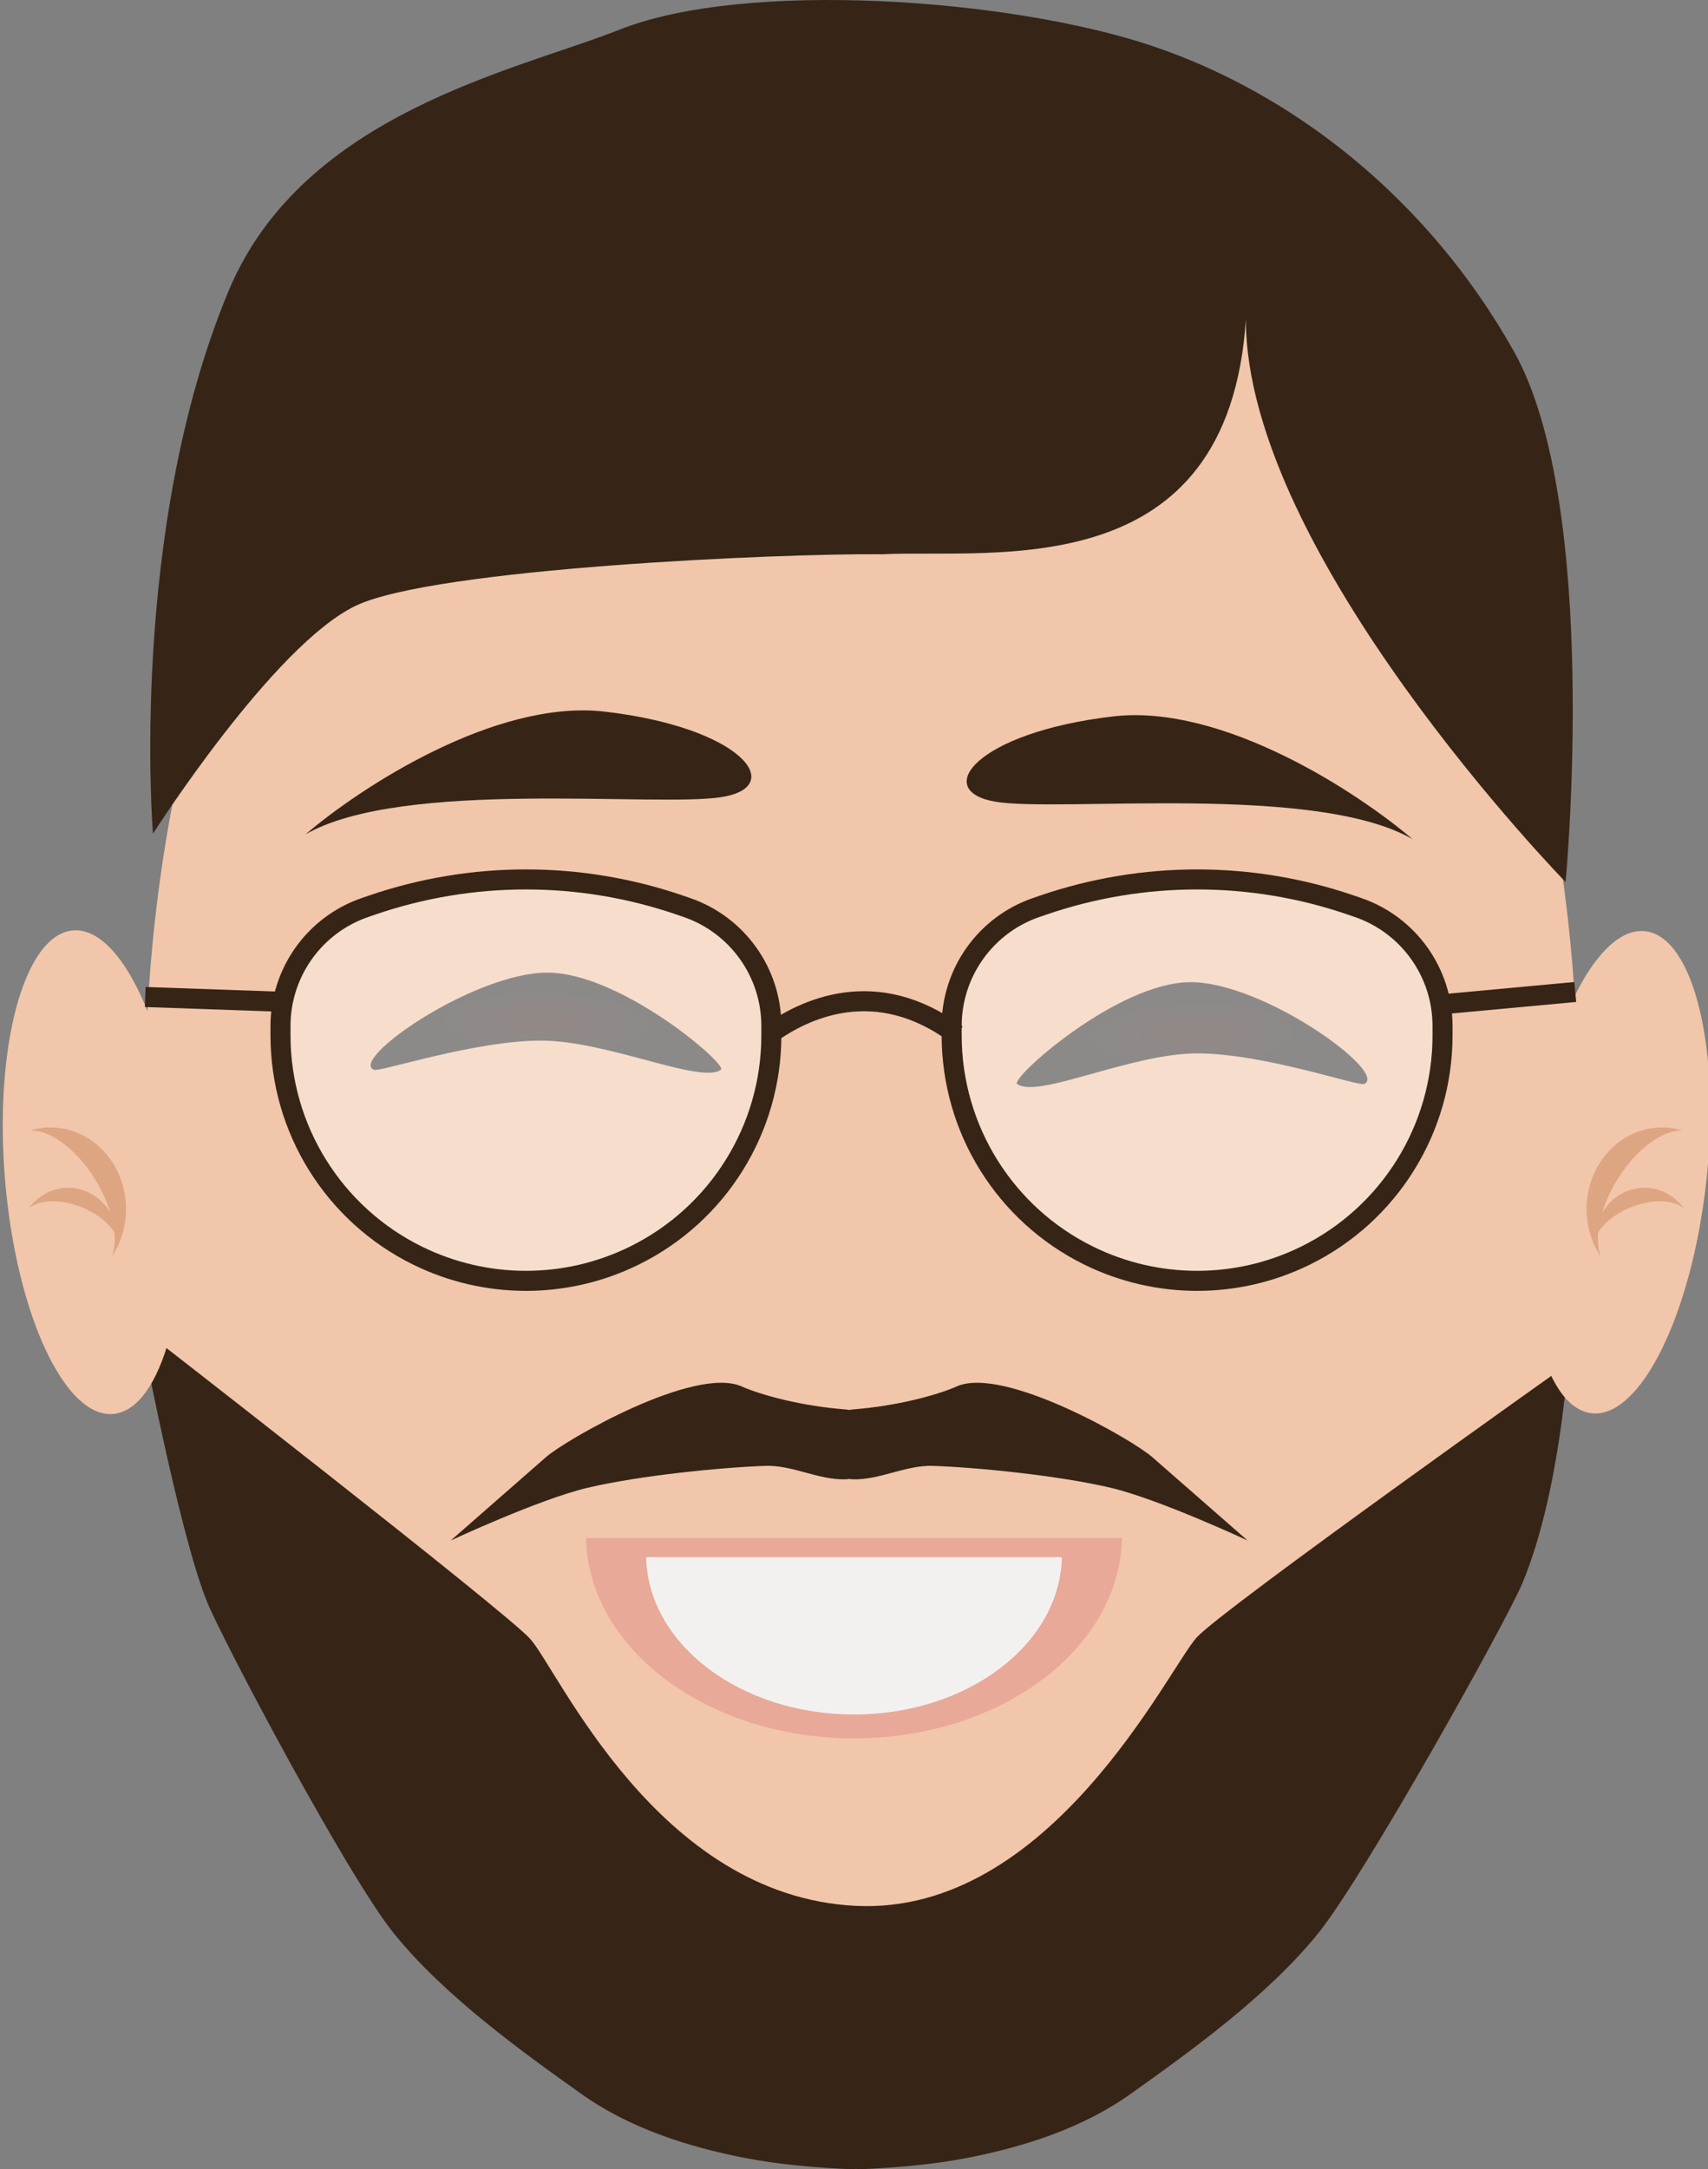 <svg width="341" height="433" viewBox="0 0 341 433" fill="none" xmlns="http://www.w3.org/2000/svg">
<rect x="0" y="0" width="341" height="433" fill="#808080" stroke="none"/>
<g clip-path="url(#clip0_758_4433)">
<path d="M172 432.048C250.977 432.048 315 336.609 315 218.879C315 101.149 250.977 5.71 172 5.71C93.023 5.71 29 101.149 29 218.879C29 336.609 93.023 432.048 172 432.048Z" fill="#F1C6AA"/>
<path d="M120.762 142.044C98.849 139.488 71.79 157.309 61 166.539C80.422 155.356 131.22 161.214 144.168 159.084C157.117 156.954 148.152 145.239 120.762 142.044Z" fill="#362516"/>
<path d="M222.238 142.995C244.151 140.439 271.21 158.26 282 167.49C262.577 156.308 211.78 162.165 198.832 160.035C185.883 157.905 194.848 146.19 222.238 142.995Z" fill="#362516"/>
<path fill-rule="evenodd" clip-rule="evenodd" d="M272.365 216.357C277.294 214.149 252.367 196.04 237.717 196.04C223.066 196.04 201.631 215.292 203.069 216.357C207.182 219.398 225.698 210.256 239.029 210.256C252.36 210.256 271.188 216.899 272.365 216.357Z" fill="url(#paint0_radial_758_4433)"/>
<path fill-rule="evenodd" clip-rule="evenodd" d="M74.635 213.53C69.706 211.422 94.633 194.137 109.283 194.137C123.934 194.137 145.369 212.513 143.931 213.53C139.818 216.433 121.302 207.706 107.971 207.706C94.64 207.706 75.812 214.048 74.635 213.53Z" fill="url(#paint1_radial_758_4433)"/>
<path fill-rule="evenodd" clip-rule="evenodd" d="M169.535 281.435C169.747 281.381 169.986 281.349 170.212 281.328C179.058 280.654 187.095 278.462 191.007 276.73C200.357 272.581 226.033 287.315 230.039 290.833C234.482 294.714 249.07 307.481 249.07 307.481C249.07 307.481 231.458 299.259 221.776 296.97C211.312 294.49 194.827 292.875 186.233 292.587C180.782 292.415 175.649 295.452 170.198 295.27C169.973 295.26 169.747 295.238 169.535 295.185C169.323 295.238 169.098 295.26 168.872 295.27C163.408 295.452 158.289 292.415 152.838 292.587C144.23 292.875 127.758 294.49 117.281 296.97C107.613 299.259 90 307.481 90 307.481C90 307.481 104.589 294.714 109.018 290.833C113.037 287.315 138.7 272.581 148.063 276.73C151.976 278.462 159.999 280.654 168.846 281.328C169.084 281.349 169.31 281.381 169.535 281.435Z" fill="#362516"/>
<path fill-rule="evenodd" clip-rule="evenodd" d="M170.836 380.41C209.761 382.327 233.267 333.065 238.918 326.833C244.018 321.212 313 272.291 313 272.291C313 272.291 311.356 298.292 303.929 316.037C300.785 323.564 272.467 374.389 263.156 385.914C253.041 398.438 237.37 409.669 225.647 418.006C216.096 424.792 204.325 428.578 192.746 430.789C186.495 431.989 178.947 432.706 171.4 433C171.22 433 171.052 432.965 170.896 432.894C170.728 432.965 170.56 433 170.392 433C162.845 432.706 155.297 431.989 149.046 430.789C137.467 428.578 125.696 424.792 116.145 418.006C104.41 409.669 88.751 398.438 78.636 385.914C69.325 374.389 44.355 327.233 41.307 319.659C35.62 305.536 28 265 28 265C28 265 100.738 321.47 105.825 327.091C111.477 333.324 131.143 378.446 170.836 380.41Z" fill="#362516"/>
<path fill-rule="evenodd" clip-rule="evenodd" d="M30.536 166.407C30.536 166.407 54.647 128.61 71.132 120.859C86.885 113.452 155.33 110.44 176.179 110.624C175.219 110.673 177.15 110.636 176.179 110.624C198.539 109.608 245.21 117.088 248.737 63.755C248.737 110.624 312.57 176.055 312.57 176.055C312.57 176.055 319.669 101.123 302.236 70.11C285.027 39.488 257.937 18.452 229.703 9.061C201.469 -0.33 148.858 -4.073 123.656 5.93C103.027 14.109 60.434 22.573 45.621 58.109C25.611 106.113 30.536 166.407 30.536 166.407Z" fill="#362516"/>
<path fill-rule="evenodd" clip-rule="evenodd" d="M224 307C223.542 329.118 199.742 346.969 170.5 346.969C141.258 346.969 117.458 329.118 117 307H224Z" fill="#E8A998"/>
<path fill-rule="evenodd" clip-rule="evenodd" d="M212 310.807C211.645 328.185 193.183 342.211 170.5 342.211C147.817 342.211 129.355 328.185 129 310.807H212Z" fill="#F3F1F0"/>
<path d="M22.675 282.225C32.365 281.265 38.383 258.884 36.115 232.235C33.848 205.586 24.154 184.761 14.464 185.721C4.774 186.681 -1.244 209.062 1.023 235.711C3.291 262.36 12.984 283.185 22.675 282.225Z" fill="#F1C6AA"/>
<path fill-rule="evenodd" clip-rule="evenodd" d="M23.661 247.844C23.634 243.382 21.033 239.219 16.905 237.676C12.777 236.133 8.347 237.669 5.768 241.156C7.762 239.492 11.772 239.265 15.9 240.807C20.028 242.35 23.048 245.206 23.661 247.844Z" fill="#DEA582"/>
<path fill-rule="evenodd" clip-rule="evenodd" d="M22.361 250.775C25.965 245.311 26.19 237.768 22.418 231.97C18.646 226.171 11.995 223.837 6.009 225.638C9.795 225.503 14.868 229.033 18.64 234.831C22.412 240.63 23.765 246.978 22.361 250.775Z" fill="#DEA582"/>
<path d="M317.642 282.073C327.301 283.353 337.581 262.858 340.604 236.297C343.627 209.735 338.248 187.165 328.59 185.885C318.931 184.605 308.651 205.1 305.628 231.661C302.605 258.223 307.984 280.793 317.642 282.073Z" fill="#F1C6AA"/>
<path fill-rule="evenodd" clip-rule="evenodd" d="M318.268 247.844C318.296 243.382 320.897 239.219 325.025 237.676C329.152 236.133 333.582 237.669 336.161 241.156C334.168 239.492 330.157 239.265 326.03 240.807C321.902 242.35 318.881 245.206 318.268 247.844Z" fill="#DEA582"/>
<path fill-rule="evenodd" clip-rule="evenodd" d="M319.557 250.775C315.953 245.311 315.728 237.768 319.5 231.97C323.272 226.171 329.923 223.837 335.909 225.638C332.123 225.503 327.05 229.033 323.278 234.831C319.506 240.63 318.153 246.978 319.557 250.775Z" fill="#DEA582"/>
<path d="M56 204.784C56 194.102 62.786 184.6 72.89 181.133L74.251 180.665C94.18 173.827 115.82 173.827 135.749 180.665L137.11 181.133C147.214 184.6 154 194.102 154 204.784V206.658C154 225.33 143.389 242.378 126.636 250.623C112.993 257.337 97.007 257.337 83.364 250.623C66.611 242.378 56 225.33 56 206.658V204.784Z" fill="white" fill-opacity="0.4" stroke="#362516" stroke-width="4"/>
<path d="M288 204.784C288 194.102 281.214 184.6 271.11 181.133L269.749 180.665C249.82 173.827 228.18 173.827 208.251 180.665L206.89 181.133C196.786 184.6 190 194.102 190 204.784V206.658C190 225.33 200.611 242.378 217.364 250.623C231.007 257.337 246.993 257.337 260.636 250.623C277.389 242.378 288 225.33 288 206.658V204.784Z" fill="white" fill-opacity="0.4" stroke="#362516" stroke-width="4"/>
<path d="M153.5 206.507C160.418 201.48 174.802 194.443 191 206.507" stroke="#362516" stroke-width="4"/>
<path d="M29 199L57.5 200" stroke="#362516" stroke-width="4"/>
<path d="M314.5 198L287.5 200.5" stroke="#362516" stroke-width="4"/>
</g>
<defs>
<radialGradient id="paint0_radial_758_4433" cx="0" cy="0" r="1" gradientUnits="userSpaceOnUse" gradientTransform="translate(238 206.441) rotate(178.04) scale(21.237 6.301)">
<stop stop-color="#4C3B35"/>
<stop offset="1" stop-color="#403C3A"/>
</radialGradient>
<radialGradient id="paint1_radial_758_4433" cx="0" cy="0" r="1" gradientUnits="userSpaceOnUse" gradientTransform="translate(109 204.064) rotate(1.871) scale(21.236 6.015)">
<stop stop-color="#4C3B35"/>
<stop offset="1" stop-color="#403C3A"/>
</radialGradient>
<clipPath id="clip0_758_4433">
<rect width="341" height="433" fill="white"/>
</clipPath>
</defs>
</svg>
